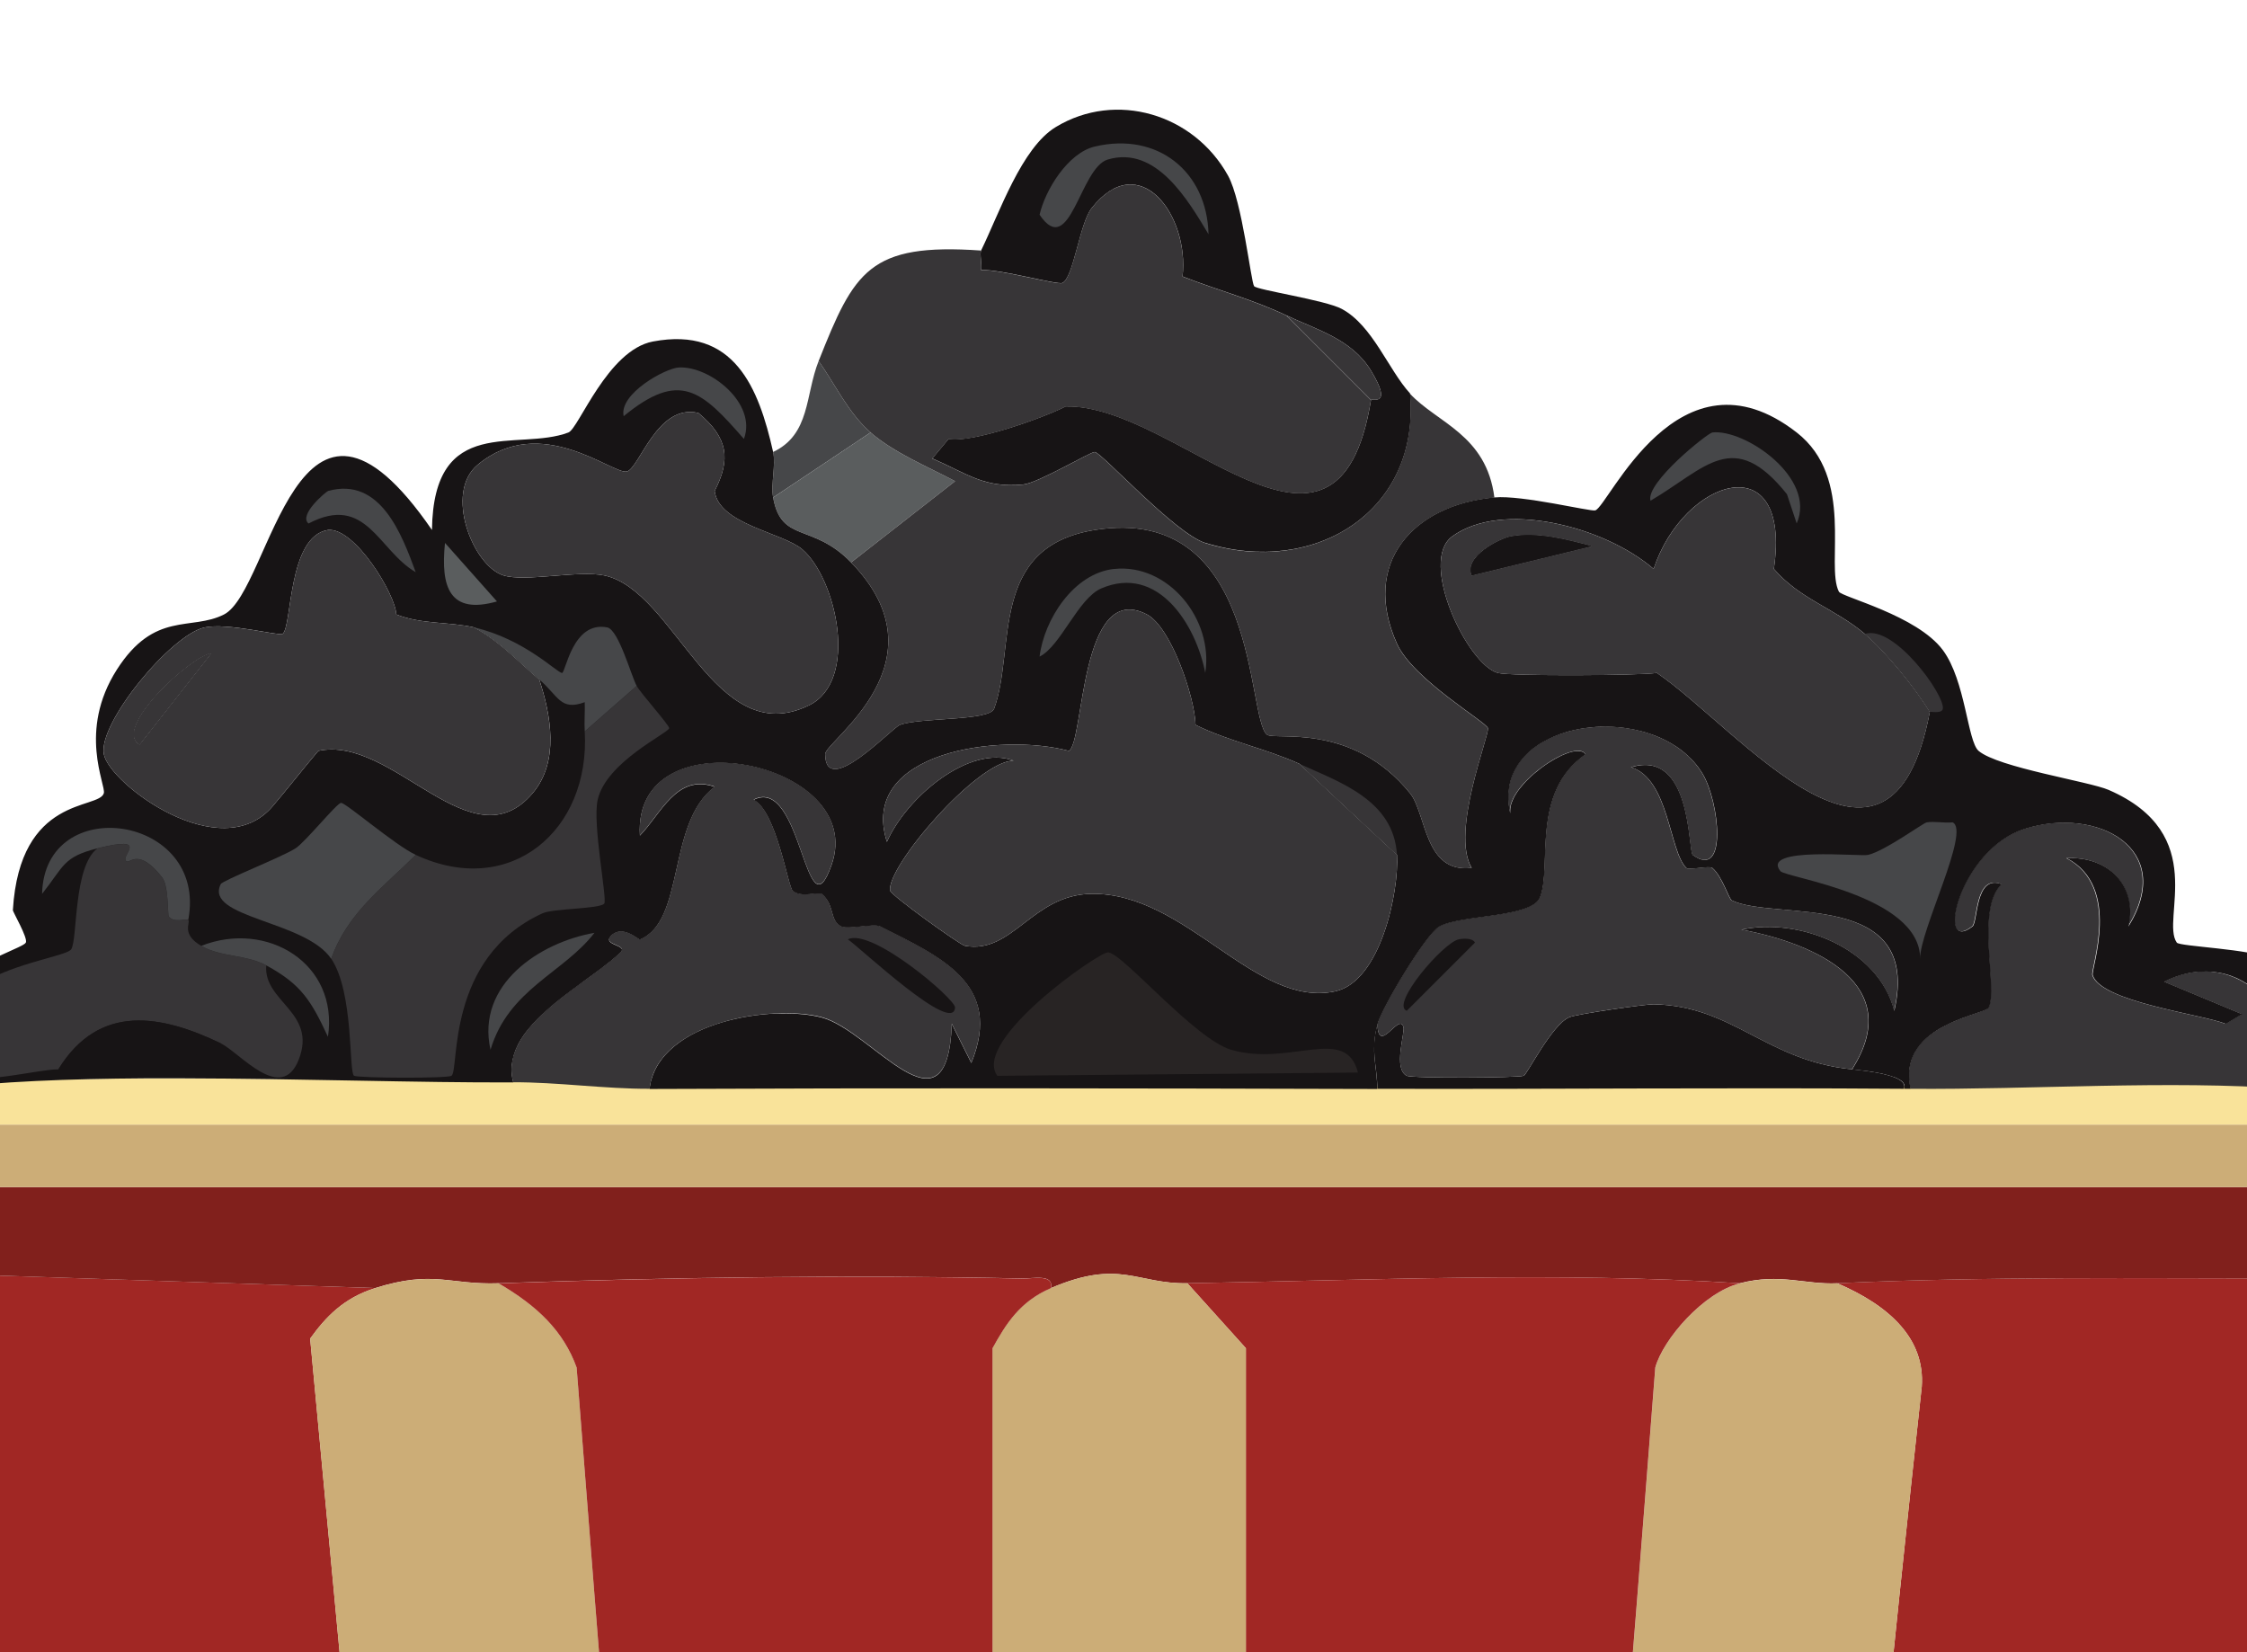 <?xml version="1.0" encoding="UTF-8"?>
<svg id="Layer_1" data-name="Layer 1" xmlns="http://www.w3.org/2000/svg" viewBox="0 0 393 289">
  <defs>
    <style>
      .cls-1 {
        fill: #a12724;
      }

      .cls-2 {
        fill: #81201c;
      }

      .cls-3 {
        fill: #373537;
      }

      .cls-4 {
        fill: #171415;
      }

      .cls-5 {
        fill: #464749;
      }

      .cls-6 {
        fill: #373537;
      }

      .cls-7 {
        fill: #ccad77;
      }

      .cls-8 {
        fill: #5a5d5e;
      }

      .cls-9 {
        fill: #282424;
      }

      .cls-10 {
        fill: #f9e39a;
      }
    </style>
  </defs>
  <g>
    <path class="cls-1" d="M65.62,225.29c-5.55,1.74-8.66,5.08-11.37,8.83l29.55,315.07c-2.33-2.32-41.81-13-48.87-12.62C17.69,432.22,5.11,327.26-10.53,222.76l76.15,2.52Z"/>
    <path class="cls-1" d="M402.03,229.49c-9.2,64.79-18.65,129.6-28.41,194.34-1.52-.19-10.97-19.58-14.78-14.72-.2,33.83-11.89,66.69-29.55,97.59l-21.59,29.87c9.17-98.02,17.68-196.11,28.41-294.04.61-8.34-5.57-14.13-14.78-18.09,26.33-1.2,52.61-.85,78.99-.84l1.7,5.89Z"/>
    <path class="cls-2" d="M405.44,207.62l-3.41,21.87-1.7-5.89c-26.38-.01-52.66-.36-78.99.84-5.7.26-9.98-1.81-17.05,0-32.14-2.05-64.46-.53-96.61,0-8.95.15-11.76-4.31-23.87.84.5-2.52-3.04-1.64-5.11-1.68-30.38-.65-61.17-.21-91.49.84-8.78.3-11.32-2.37-21.59.84l-76.15-2.52c-.75-5-2.8-10.02-2.27-15.14h418.25Z"/>
    <path class="cls-7" d="M413.4,192.48c8.35,5.01,2.33,14.03-7.96,15.14H-12.81c-10.29-1.83-17.32-9.21-7.96-15.14l8.52,4.21h415.98l9.66-4.21Z"/>
    <path class="cls-10" d="M89.48,189.11c7.66-.03,15.96.87,23.87.84,42.42-.14,84.85-.09,127.29,0,30.6.06,61.41-.17,92.06,0,.38,0,.76,0,1.14,0,21.2.12,45.15-1.14,65.92,0,2.21.12,3.8.13,5.68-.84.72,2.68,4.24,1.14,7.96,3.37l-9.66,4.21H-12.24l-8.52-4.21c4.28-2.72,5.36-2.05,10.23-2.52,26.18-2.55,71.64-.73,100.02-.84Z"/>
    <path class="cls-7" d="M87.21,224.45c6.81,3.97,11.35,8.37,13.64,14.72,8.25,106.16,17.27,212.25,25,318.43.77,10.6,2.06,21.39,3.41,31.97-13.97-.13-28.1.38-42.05,0-.12-.71.27-.79,1.14-.84,12.4-.71,25.58.52,38.07,0,.32-4.56-.74-29.49-4.55-31.13l-36.94-5.89c-.29-.98-.2-1.59-1.14-2.52l-29.55-315.07c2.71-3.75,5.81-7.1,11.37-8.83,10.28-3.21,12.81-.54,21.59-.84Z"/>
    <path class="cls-7" d="M321.34,224.45c9.21,3.96,15.38,9.75,14.78,18.09-10.74,97.93-19.25,196.02-28.41,294.04-1.65,17.64-4.47,35.27-4.55,53-14.02.34-28.23-.96-42.05-.84.08-.54-.16-1.24,0-1.68,11.19,3.6,25.79.82,38.07,1.68,3.22-1.64,5.05-40.39,5.68-46.27-9.86,13.45-21.5,29.88-42.62,34.49,8.71-112.61,18.58-225.17,27.28-337.78,1.34-4.87,8.33-13.07,14.78-14.72,7.07-1.81,11.35.26,17.05,0Z"/>
    <path class="cls-1" d="M304.29,224.45c-6.45,1.66-13.44,9.85-14.78,14.72-8.7,112.62-18.57,225.18-27.28,337.78-.3,3.88.38,6.04-1.14,10.1-.16.44.08,1.14,0,1.68-14.3.12-28.79.78-43.19.84V235.8l-10.23-11.36c32.14-.53,64.47-2.05,96.61,0Z"/>
    <path class="cls-7" d="M207.68,224.45l10.23,11.36v353.77c-14.75.07-29.57.06-44.33,0V235.8c2.29-4.13,4.74-8.18,10.23-10.52,12.11-5.15,14.91-.69,23.87-.84Z"/>
    <path class="cls-1" d="M183.82,225.29c-5.49,2.34-7.94,6.38-10.23,10.52v319.28c-14.61,4.12-32.4,4.06-47.74,2.52-7.74-106.18-16.75-212.27-25-318.43-2.29-6.35-6.83-10.75-13.64-14.72,30.33-1.05,61.12-1.49,91.49-.84,2.08.04,5.61-.84,5.11,1.68Z"/>
  </g>
  <g>
    <path class="cls-5" d="M152.27,75.64l-17.05,11.37c-.42-2.36.5-5.74,0-7.96,6.54-3.1,5.58-9.92,7.96-15.91,2.91,4.12,5.21,9.11,9.09,12.5Z"/>
    <path class="cls-6" d="M400.04,190.43c-20.77-1.54-44.72.17-65.92,0-2.5-11.25,12.98-12.91,13.64-14.21,1.67-3.26-2.35-17.29,2.27-21.59-4.68-1.83-4.13,6.62-5.11,7.39-6.48,5.05-2.34-13.43,9.09-17.05,12.69-4.01,26.6,3.4,18.18,17.05,1.63-7.07-3.53-12.34-10.8-11.93,9.67,4.98,4.2,19.38,4.55,20.46,1.5,4.68,18.98,6.82,23.3,8.52l2.84-1.7-13.64-5.68c13.11-6.59,24.34,6.13,21.59,18.75Z"/>
    <path class="cls-8" d="M167.05,84.16l-18.19,14.21c-6.81-7-12.19-3.33-13.64-11.36l17.05-11.37c4.1,3.58,9.98,5.98,14.78,8.52Z"/>
    <g>
      <path class="cls-3" d="M257.4,151.79c-8.34,1.02-7.88-9.48-10.8-13.07-10.15-12.5-23.63-9.16-25-10.23-3.64-2.84-1.16-40.43-30.12-35.8-18.69,2.99-13.79,20.92-17.61,31.26-.81,2.18-13.01,1.5-16.48,2.84-1.46.57-12.99,12.99-13.07,5.11-.02-2.26,21.47-16.12,4.54-33.53l18.19-14.21c-4.79-2.54-10.67-4.95-14.78-8.52-3.88-3.39-6.18-8.38-9.09-12.5,6.23-15.68,8.8-20.69,28.41-19.32-.29.6.18,2.41,0,3.41,3.69-.09,13.33,2.67,14.21,2.27,1.95-.88,3.02-10.41,5.11-13.07,8.36-10.62,17.12,1.24,15.91,11.94,6.06,2.38,12.27,4.02,18.18,6.82l14.78,14.78c-5.88,36.3-33.89.64-53.42,1.14-3.81,1.97-16.29,6.43-20.46,5.68l-2.84,3.41c6.08,2.64,9.08,5.22,15.91,4.55,2.61-.26,11.82-5.76,12.5-5.68,1.25.14,14.05,14.28,19.32,15.91,19.14,5.94,37.62-5.55,35.8-26.14,4.75,5.15,13.38,7.15,14.78,18.19-14.27,1.29-23.38,11.52-17.05,25.57,2.82,6.26,15.66,13.72,15.91,14.78.29,1.23-6.59,18.24-2.84,24.44Z"/>
      <g>
        <path class="cls-4" d="M210.8,94.96c-5.27-1.64-18.08-15.77-19.32-15.91-.68-.08-9.89,5.42-12.5,5.68-6.83.68-9.83-1.9-15.91-4.55l2.84-3.41c4.17.75,16.65-3.71,20.46-5.68,19.53-.49,47.54,35.17,53.42-1.14.06-.37,3.93,1.36,0-5.12-3.36-5.52-9.42-7.12-14.78-9.66-5.91-2.81-12.12-4.44-18.18-6.82,1.21-10.7-7.55-22.55-15.91-11.94-2.1,2.66-3.16,12.2-5.11,13.07-.88.39-10.52-2.36-14.21-2.27.18-1-.29-2.81,0-3.41,3.21-6.58,7.07-17.97,13.07-21.59,10.49-6.36,24.13-2.31,30.12,8.52,2.48,4.5,3.99,18.5,4.55,19.32.45.66,12.44,2.42,15.34,3.98,5.4,2.9,8.17,10.68,11.94,14.78,1.82,20.59-16.66,32.08-35.8,26.14Z"/>
        <path class="cls-5" d="M191.48,25.63c10.98-2.6,19.63,4.38,19.89,15.34-3.58-5.96-9.15-15.57-17.62-13.07-4.9,1.45-6.57,17.57-11.93,9.66.98-4.31,4.95-10.82,9.66-11.93Z"/>
        <path class="cls-6" d="M239.79,69.96l-14.78-14.78c5.36,2.54,11.42,4.13,14.78,9.66,3.93,6.48.06,4.75,0,5.12Z"/>
      </g>
    </g>
    <g>
      <path class="cls-4" d="M323.89,187.02c2.58.26,10.11,1.05,9.09,3.41-30.66-.23-61.46.08-92.06,0-.14-4.6-1.25-6.6,0-11.37.11,5.68,3.82-2.09,4.55.57.29,1.06-1.84,7.31.57,8.52.91.46,19.51.37,20.46,0,.6-.24,4.9-8.91,7.96-10.23,1.33-.58,13.4-2.3,14.78-2.27,13.91.27,19.62,9.86,34.66,11.37Z"/>
      <g>
        <path class="cls-6" d="M323.89,187.02c-15.05-1.5-20.76-11.1-34.66-11.37-1.37-.03-13.44,1.69-14.78,2.27-3.05,1.32-7.35,9.99-7.96,10.23-.95.37-19.55.46-20.46,0-2.41-1.22-.28-7.47-.57-8.52-.72-2.65-4.43,5.11-4.55-.57.74-2.84,8.43-15.7,10.8-17.05,3.72-2.12,16.18-1.47,17.62-5.11,2.14-5.42-1.7-18.32,7.96-25-1.71-2.95-14.67,5.76-13.07,10.8-4.44-16.92,25.22-21.17,33.53-7.39,2.95,4.9,4.41,18.66-1.7,14.21-.88-.64-.08-18.62-10.8-15.34,6.68,2.08,6.65,14.67,9.66,17.62.44.43,4.04-.44,4.55,0,1.77,1.52,2.88,5.43,3.41,5.68,7.61,3.68,33.31-2.17,28.41,19.32-2.78-10.93-16.63-16.4-26.71-14.21,12.98,2.42,28.82,9.62,19.32,24.44Z"/>
        <path class="cls-4" d="M255.13,164.29c.8-.17,2.44-.25,2.84.57l-11.93,11.93c-2.9-1.12,6.38-11.93,9.09-12.5Z"/>
      </g>
    </g>
    <g>
      <path class="cls-6" d="M113.63,190.43c-7.9.03-16.21-1.18-23.87-1.14-2.65-9.83,13-17.17,18.75-22.73,1.39-1.34-3.15-1.24-1.7-2.84,1.99-2.21,4.88.67,5.11.57,7.97-3.26,4.67-20.36,13.07-26.71-6.65-2.35-9.41,4.79-13.07,8.52-1.31-21.44,39.88-13.08,33.53,5.11-4.57,13.08-5.14-15.65-13.64-11.37,4,2.05,6,15.17,6.82,15.91,1.45,1.31,4.56.1,5.11.57,2.31,1.96,1.3,4.67,3.41,5.68,1.21.58,5.67-.59,6.82,0,10.25,5.2,21.62,9.94,15.91,23.87l-3.41-6.82c-.77,20.95-13.95,1.18-22.73-1.14s-28.84.88-30.12,12.5Z"/>
      <path class="cls-4" d="M148.29,164.29c4.13-2.1,18.85,10.47,18.75,11.93-.33,4.9-16.65-10.51-18.75-11.93Z"/>
    </g>
    <g>
      <path class="cls-4" d="M278.43,95.53l-21.03,5.12c-1.41-3.34,4.97-6.47,6.82-6.82,4.58-.88,9.81.53,14.21,1.7Z"/>
      <path class="cls-4" d="M24.41,130.2l12.5-15.91c-3.64.6-17.21,13.12-12.5,15.91ZM24.41,130.2l12.5-15.91c-3.64.6-17.21,13.12-12.5,15.91ZM397.2,167.7c-3.48-1.75-16-2.15-16.48-2.84-2.87-4.08,5.9-18.98-11.93-26.71-3.39-1.47-19.29-3.9-22.73-6.82-1.95-1.66-2.28-12.26-6.25-17.62-4.52-6.1-17.71-9.29-18.19-10.23-2.38-4.67,2.87-19.88-7.39-27.85-20.67-16.05-32.9,13.03-35.23,13.64-.86.22-12.77-2.71-17.62-2.27-14.27,1.29-23.38,11.52-17.05,25.57,2.82,6.26,15.66,13.72,15.91,14.78.29,1.23-6.59,18.24-2.84,24.44-8.34,1.02-7.88-9.48-10.8-13.07-10.15-12.5-23.63-9.16-25-10.23-3.64-2.84-1.16-40.43-30.12-35.8-18.69,2.99-13.79,20.92-17.61,31.26-.81,2.18-13.01,1.5-16.48,2.84-1.46.57-12.99,12.99-13.07,5.11-.02-2.26,21.47-16.12,4.54-33.53-6.81-7-12.19-3.33-13.64-11.36-.42-2.36.5-5.74,0-7.96-2.53-11.26-6.81-22.01-21.03-19.32-7.95,1.51-12.96,15.22-14.77,15.91-8.9,3.39-23.6-3.38-23.87,17.05-23.75-34.53-28.07,10.56-36.37,14.78-5.77,2.93-12.13-.7-18.75,9.66-6.85,10.74-1.87,20.18-2.27,21.6-.84,2.92-14.69.27-15.91,20.45-.02.31,2.66,4.85,2.27,5.68-.74,1.59-27.08,8.16-15.11,25.1.1.16.22.31.34.48,9.82-1.29,22.36-1.76,35.7-1.84,2.1,0,4.22,0,6.36,0,20.4.04,41.92.79,57.96.71-.02-.06-.03-.12-.05-.19h0c-.04-.18-.08-.35-.11-.51-.03-.17-.06-.34-.08-.51,0-.07-.01-.13-.02-.19,0-.1-.02-.19-.02-.28,0-.05,0-.1,0-.15,0-.13,0-.27,0-.4s0-.26,0-.39c0-.16.02-.31.03-.47.01-.12.03-.24.05-.35.02-.13.04-.27.07-.4.02-.13.05-.26.09-.39.03-.12.06-.25.1-.37,0,0,0-.02,0-.03,0,0,0,0,0-.01.03-.12.07-.24.11-.36.02-.07.05-.15.08-.22,0-.03.02-.07.03-.1.03-.1.07-.2.11-.3.08-.2.17-.4.26-.59.07-.15.14-.31.22-.46,0-.01.01-.02.02-.04.01-.02.02-.04.03-.06.07-.12.13-.24.2-.36,0,0,.01-.02.02-.03.1-.17.19-.32.29-.49.02-.03.04-.06.06-.09.1-.16.21-.33.33-.49,0,0,0,0,0-.01.12-.18.25-.36.39-.53.13-.18.27-.35.41-.52.47-.58.98-1.15,1.53-1.71.17-.17.34-.34.51-.51.11-.11.23-.22.35-.33.11-.11.23-.22.36-.33.12-.11.24-.22.36-.33.22-.2.44-.39.67-.59.09-.08.19-.16.28-.24.19-.16.37-.31.56-.47.06-.05.13-.1.19-.16.29-.24.59-.48.88-.71.29-.23.59-.47.89-.69.26-.2.53-.4.79-.6.8-.6,1.6-1.18,2.38-1.76.26-.19.52-.38.78-.57.39-.28.77-.56,1.14-.83.37-.27.74-.54,1.09-.81.24-.18.47-.35.69-.53.11-.09.22-.17.33-.26.22-.18.44-.35.65-.51.63-.51,1.2-1,1.7-1.48,1.39-1.34-3.15-1.24-1.71-2.84,1.99-2.21,4.88.67,5.11.57,7.97-3.26,4.67-20.36,13.07-26.71-6.65-2.35-9.41,4.79-13.07,8.52-1.31-21.44,39.88-13.08,33.53,5.11-4.57,13.08-5.14-15.66-13.64-11.36,4,2.05,6,15.17,6.82,15.91,1.45,1.31,4.56.1,5.11.57,2.31,1.96,1.3,4.67,3.41,5.68,1.21.58,5.67-.59,6.82,0,10.25,5.2,21.62,9.94,15.91,23.87l-3.41-6.82c-.77,20.95-13.95,1.18-22.73-1.13-1.96-.52-4.46-.77-7.18-.71-.11,0-.21,0-.32,0-.11,0-.22,0-.32,0-.03,0-.07,0-.1,0-.2,0-.4.02-.6.03-.06,0-.13,0-.19,0-.11,0-.23.01-.34.02-.27.02-.54.04-.8.07-.27.02-.54.05-.81.08-.29.03-.59.07-.88.1-.04,0-.09,0-.13.02-.31.04-.63.09-.94.14-.16.02-.32.05-.49.08-.28.05-.56.1-.84.15-.16.03-.32.06-.48.1-.09.02-.18.04-.27.06-.23.05-.46.1-.69.15-.29.07-.58.14-.86.21-.25.06-.49.13-.74.2-.19.05-.37.1-.55.16-.19.05-.37.11-.55.17-.26.08-.52.17-.78.26-.02,0-.04.01-.06.02-.03,0-.06.02-.09.03-.2.07-.4.14-.6.22-.54.2-1.08.42-1.59.66-.26.12-.51.24-.77.36-.1.05-.2.1-.3.15-.18.09-.36.19-.53.28-.12.07-.24.13-.36.2-.21.12-.42.24-.62.37-.22.13-.44.28-.65.42-.23.15-.45.3-.67.47-.12.09-.24.18-.35.27-.1.08-.19.15-.29.23-.1.08-.19.15-.28.23-.19.16-.36.31-.53.48-.09.09-.18.17-.27.26-.1.1-.2.2-.29.3-.1.1-.19.2-.28.3-.19.2-.36.42-.53.63-.16.21-.32.42-.47.64-.16.23-.3.48-.44.72-.14.23-.26.48-.38.72-.24.5-.43,1.02-.59,1.56-.02.1-.05.2-.08.29-.01.05-.02.1-.04.15-.01.05-.02.1-.03.15-.04.2-.08.4-.11.61,0,.04-.01.08-.02.11-.02.12-.03.24-.05.37,42.42-.19,84.85-.12,127.29,0,0-.16,0-.32-.02-.48,0-.17-.01-.34-.02-.5,0-.08,0-.15-.01-.22-.02-.29-.04-.56-.07-.82,0-.03,0-.06,0-.09-.02-.24-.04-.48-.07-.7,0-.11-.02-.22-.04-.34-.02-.22-.05-.44-.08-.66,0,0,0-.02,0-.03-.02-.2-.05-.4-.07-.6-.05-.42-.09-.83-.12-1.24-.02-.2-.03-.41-.04-.62,0-.11-.01-.22-.01-.33,0-.17,0-.33,0-.5,0-1.23.15-2.56.59-4.23.75-2.84,8.43-15.7,10.8-17.04,3.72-2.12,16.18-1.47,17.62-5.12,2.14-5.41-1.7-18.32,7.95-25-.24-.41-.69-.59-1.3-.59-.07,0-.14,0-.21,0-.08,0-.16,0-.25.02-.07,0-.14.02-.22.03-.09.01-.17.03-.26.05,0,0-.01,0-.02,0-.1.02-.19.04-.3.07-.11.03-.22.06-.33.1-.05.01-.1.03-.14.05-.14.05-.29.1-.44.16-.45.17-.92.39-1.4.65-.14.07-.29.15-.43.23-.18.1-.37.21-.55.32-.16.09-.33.2-.49.3-.17.1-.33.21-.5.33-.08.06-.17.11-.25.17-.17.11-.33.23-.49.35-.01,0-.03.02-.05.03-.1.08-.21.16-.31.24-.38.29-.74.58-1.1.89-.07.07-.14.13-.21.19-.08.07-.15.13-.23.2-.15.14-.3.28-.44.42-.11.1-.21.21-.32.32-.1.1-.2.21-.31.32-.14.15-.27.29-.39.44-.2.22-.38.44-.55.66-.09.11-.17.22-.25.33-.05.06-.09.13-.14.19-.09.12-.17.24-.24.37-.15.22-.28.45-.39.67-.04.07-.07.14-.1.2-.04.08-.08.16-.11.24-.07.15-.12.29-.18.44-.02.06-.04.12-.06.18-.02.06-.04.12-.06.19-.01.06-.03.13-.05.19-.01.06-.03.13-.04.19,0,0,0,.02,0,.03-.02.11-.04.23-.05.34-.01.12-.02.24-.02.36,0,.08,0,.16,0,.23,0,.08.01.15.02.23h0c-.03-.11-.06-.24-.08-.36-.02-.1-.04-.2-.06-.3,0-.01,0-.03,0-.04-.02-.13-.04-.27-.06-.4-.03-.18-.05-.36-.07-.54,0-.09-.02-.18-.02-.27,0-.09-.01-.18-.02-.27-.02-.41-.03-.81,0-1.2,0-.17.02-.33.03-.5.03-.33.08-.65.13-.96.03-.16.06-.31.1-.47.04-.16.08-.31.12-.46.04-.14.09-.28.13-.41.05-.16.11-.32.17-.47.09-.21.17-.41.27-.61.05-.11.1-.21.16-.32.03-.06.07-.13.1-.19.06-.1.11-.2.18-.3.07-.12.14-.24.21-.36,0,0,.02-.02.02-.03.09-.13.17-.26.26-.38.08-.11.17-.22.25-.33.09-.11.18-.22.26-.33.02-.02.04-.04.06-.07.09-.11.2-.23.3-.34.1-.11.21-.23.32-.34.13-.13.26-.26.39-.38.04-.03.07-.07.11-.1.15-.13.29-.26.45-.39.11-.09.22-.18.34-.27h0c.23-.18.47-.35.71-.51.12-.09.25-.17.38-.25.12-.08.25-.16.38-.23.13-.08.26-.15.39-.22.13-.07.26-.15.4-.21.16-.09.32-.17.49-.25.26-.13.53-.25.8-.37.13-.05.26-.1.39-.16.26-.1.53-.2.79-.3.27-.09.54-.19.82-.27.1-.03.21-.07.31-.1.11-.03.22-.06.33-.09.16-.04.31-.09.47-.12.19-.05.38-.09.57-.13.19-.04.39-.08.58-.12.1-.02.2-.04.29-.06.29-.05.59-.1.88-.14.13-.02.26-.04.39-.05.13-.02.26-.03.39-.05.2-.02.4-.04.6-.06.2-.02.4-.04.6-.05.13,0,.27-.02.4-.02.13,0,.27,0,.4-.01.48-.01.96-.01,1.44,0,.42,0,.84.03,1.27.06.26.02.52.04.79.07.18.02.36.04.54.06.16.02.32.04.48.07.18.02.36.05.54.09.26.04.52.09.78.14.41.08.82.18,1.22.28.4.1.8.22,1.2.35.22.07.44.14.67.22.22.08.44.16.65.24.23.09.45.18.67.28.02,0,.05.02.08.03.11.05.23.1.34.16.1.04.2.09.3.14.17.08.34.17.5.25.16.08.31.16.47.25.17.09.34.19.5.29.09.05.17.1.25.15.19.11.37.23.55.35.34.22.66.46.98.71.32.25.62.5.92.78.26.24.51.48.76.74.08.08.16.17.24.26.01,0,.02.02.04.04.01.01.02.03.04.04.01.01.03.03.04.05.07.08.13.15.2.23.11.12.21.25.32.38,0,.01.02.02.03.04.1.13.2.26.3.39.02.03.05.06.07.1,0,0,0,.01.01.02.08.1.14.2.21.3,0,0,0,.01.01.02.05.08.1.15.16.23.09.14.18.28.26.41,2.95,4.89,4.41,18.66-1.71,14.2-.88-.64-.08-18.62-10.79-15.34,6.67,2.08,6.65,14.67,9.66,17.61.45.44,4.04-.44,4.55,0,1.77,1.52,2.88,5.43,3.41,5.68,7.61,3.68,33.31-2.17,28.41,19.32-2.78-10.93-16.63-16.4-26.71-14.21,12.98,2.42,28.82,9.61,19.32,24.44.08,0,.15.01.24.02.14.01.29.03.45.05.08,0,.17.02.25.03.3.03.63.07.98.11.08,0,.16.02.24.03.08.01.15.02.23.03.08,0,.17.02.25.03.12.02.25.03.38.05.06,0,.12.02.19.03.11.02.23.04.34.06.27.04.54.09.81.14.19.04.39.08.58.11.13.03.25.05.38.08.78.18,1.53.39,2.16.63.1.04.2.09.3.13.04.02.09.04.13.06.2.1.38.2.54.3.03.02.07.05.1.07.02,0,.03.02.05.04.03.02.07.05.09.07.05.04.09.08.13.12.05.05.1.1.14.16.02.02.04.05.05.08.03.04.05.09.08.13.03.06.05.11.07.18,0,.03.01.06.02.09,0,.03,0,.06,0,.09,0,.15-.02.31-.09.48.38,0,.76,0,1.14,0-.03-.14-.06-.28-.08-.42,0-.02,0-.04,0-.06-.06-.33-.1-.65-.13-.97-.04-.45-.05-.88-.04-1.29,0-.12.01-.24.02-.36,0-.1.02-.19.03-.28,0-.04,0-.09.01-.12.01-.1.03-.2.04-.29.03-.17.06-.34.1-.5.04-.17.08-.33.13-.49.03-.1.07-.21.1-.31.04-.11.09-.23.13-.35.09-.23.19-.45.3-.67.06-.1.11-.21.18-.32.12-.21.24-.41.38-.61t0,0c.13-.2.28-.39.42-.57.15-.19.31-.37.48-.55.08-.09.17-.17.25-.26.1-.1.19-.19.29-.28.1-.09.2-.18.3-.27.1-.09.2-.18.31-.26.1-.09.21-.17.32-.25.31-.24.63-.46.96-.68.17-.1.33-.21.5-.31.17-.1.34-.2.51-.29.03-.01.06-.03.08-.04.12-.07.24-.13.36-.19.24-.12.48-.25.72-.36.12-.06.24-.11.36-.17.12-.06.24-.11.36-.16.01,0,.02,0,.04-.02.16-.07.32-.14.49-.21.26-.11.51-.21.77-.31.1-.04.2-.08.3-.12.1-.04.2-.08.3-.11.2-.08.4-.15.59-.21.13-.05.26-.1.39-.14.77-.27,1.46-.49,2.01-.69.1-.03.18-.06.27-.1.12-.05.24-.09.34-.13.18-.08.33-.14.45-.21.06-.04.11-.07.16-.1.08-.06.14-.11.17-.17,1.67-3.26-2.35-17.29,2.27-21.59-4.68-1.83-4.13,6.62-5.11,7.39-6.48,5.04-2.34-13.43,9.1-17.05,12.69-4.01,26.6,3.4,18.18,17.05,1.64-7.07-3.53-12.34-10.79-11.94,9.67,4.98,4.2,19.38,4.54,20.46,1.5,4.68,18.98,6.81,23.3,8.52l2.84-1.7-13.64-5.68c.21-.1.42-.21.63-.3.04-.02.09-.04.13-.06.18-.08.36-.16.54-.23.2-.09.4-.16.6-.23.12-.05.25-.09.37-.13.22-.08.44-.15.66-.21.17-.05.34-.1.51-.14.22-.06.45-.11.68-.16.25-.05.49-.1.74-.14.18-.03.37-.06.55-.08.01,0,.03,0,.05,0,.27-.03.53-.06.79-.07.04,0,.08,0,.12,0,.25-.02.5-.02.76-.02h.02c.07,0,.14,0,.21,0,.07,0,.15,0,.21,0,.12,0,.24,0,.36.01.09,0,.18,0,.27.02.03,0,.07,0,.1,0,.1,0,.21.02.31.03.06,0,.11.01.17.02.1,0,.2.02.29.04.1.01.2.03.31.05.02,0,.04,0,.07,0,.19.03.38.07.56.11.07,0,.13.03.2.04.12.03.24.06.37.09.24.07.48.14.72.21.12.04.24.08.36.12.09.03.17.06.26.1.15.06.29.11.44.18,0,0,.02,0,.02,0,.11.05.21.09.32.14.11.05.23.1.34.16.22.11.44.22.66.35.22.12.43.25.64.38.21.13.42.27.62.41.1.07.2.14.3.22.2.15.4.3.59.46.19.16.38.32.57.49.1.09.19.17.28.26.09.09.18.17.27.26.07.07.14.14.21.22.01.02.03.03.05.05.14.15.29.31.43.47.11.13.22.25.33.39.04.05.09.1.13.16h0c.07.09.13.17.19.25.07.09.13.17.19.25.14.19.27.37.4.56h0c.08.12.16.24.24.36.06.09.12.2.19.29.07.1.13.21.19.32.04.08.09.15.13.23.08.14.16.28.23.42,0,0,0,.01.01.02.07.14.15.29.22.43.07.14.14.29.2.43.06.13.12.26.18.39.11.27.22.54.33.81.15.39.29.8.41,1.21,0,.01,0,.03,0,.04.04.14.08.29.12.43.04.14.08.29.11.43.04.16.08.33.11.49.07.33.13.67.19,1,.02.17.05.34.07.51.02.15.04.3.05.45.12,1.24.13,2.5,0,3.78-.01.15-.03.3-.05.45-.05.35-.1.69-.17,1.04-.03.15-.06.31-.09.46,2.15.16,3.7.17,5.51-1.02.06-.03.12-.08.18-.11.91-7.08-1.72-18.17-8.52-21.6ZM18.16,131.9c-1.01-5.43,11.74-20.87,17.61-22.16,3.96-.87,13.07,1.51,13.64,1.14,1.71-1.13.85-17.05,7.96-18.19,4.68-.44,11.78,11.2,11.94,14.78,4.35,1.74,9.24,1.26,13.64,2.27,4.43,2.39,7.64,5.9,11.36,9.09,2.03,6.17,3.57,14.33-1.14,19.89-10.71,12.65-24.42-10.22-37.5-7.39-2.71,3.2-5.4,6.65-7.96,9.66-9.08,10.72-28.59-3.91-29.55-9.09ZM141.47,123.37c-16.5,8.08-23.39-20.17-35.8-22.73-4.56-.94-13.8,1.19-17.61,0-5.38-1.69-10.36-14.46-4.55-19.32,11.08-9.28,23.73,1.78,26.14,1.14,2.21-.59,5.28-11.94,12.5-10.23,5.28,4.39,5.65,8.17,2.84,13.64.71,5.84,11.9,7.27,15.35,10.23,5.9,5.07,9.99,22.94,1.13,27.28ZM233.53,173.38c-13.98,3.02-26.05-17.28-42.62-17.05-10.41.14-13.79,10.62-22.16,9.09-.8-.14-12.96-8.85-13.07-9.66-.6-4.19,15.17-22.62,21.6-22.73-7.7-2.85-18.7,6.38-22.16,14.21-5.04-15.83,19.96-19.11,31.82-15.91,2.7-1.34,1.86-29.97,13.64-23.87,4.26,2.21,8.4,14.54,8.52,19.32,5.79,2.87,12.31,4.15,18.18,6.82l17.05,15.91c.38,6.43-2.86,22.16-10.8,23.87ZM289.79,117.69c-2.89.47-25.75.58-27.84,0-5.36-1.5-13.89-19.54-7.96-23.87,8.69-6.35,26.52-1.84,35.23,5.68,5.25-15.9,24.21-21.92,21.03,0,4.51,5.27,10.56,6.87,15.91,11.36,3.62,3.04,8.84,9.44,11.36,13.64-6.93,36.69-33.36,2.98-47.74-6.82ZM24.41,130.2l12.5-15.91c-3.64.6-17.21,13.12-12.5,15.91Z"/>
      <g>
        <path class="cls-6" d="M57.94,167.7c2.82-8.04,9.03-12.47,14.78-18.18,16.58,7.71,30.55-4.35,29.55-21.59l9.09-7.96c.64,1.2,5.76,6.93,5.68,7.39-.15.87-10.99,5.89-12.5,12.5-.97,4.24,1.72,17.49,1.14,18.18-.8.95-8.9.83-10.8,1.7-16.98,7.77-14.5,27.42-15.91,28.41-.7.49-16.3.41-17.05,0-.93-.51-.01-14.56-3.98-20.46Z"/>
        <path class="cls-3" d="M94.31,118.83c-3.72-3.19-6.93-6.7-11.36-9.09-4.4-1.02-9.29-.53-13.64-2.27-.15-3.57-7.25-15.22-11.94-14.78-7.11,1.13-6.25,17.05-7.96,18.19-.57.38-9.68-2-13.64-1.14-5.87,1.29-18.62,16.73-17.61,22.16.96,5.18,20.47,19.81,29.55,9.09,2.55-3.01,5.25-6.46,7.96-9.66,13.08-2.84,26.8,20.04,37.5,7.39,4.71-5.57,3.16-13.72,1.14-19.89ZM24.41,130.2c-4.7-2.79,8.86-15.31,12.5-15.91l-12.5,15.91Z"/>
        <path class="cls-3" d="M141.47,123.37c-16.5,8.08-23.39-20.17-35.8-22.73-4.56-.94-13.8,1.19-17.61,0-5.38-1.69-10.36-14.46-4.55-19.32,11.08-9.28,23.73,1.78,26.14,1.14,2.21-.59,5.28-11.94,12.5-10.23,5.28,4.39,5.65,8.17,2.84,13.64.71,5.84,11.9,7.27,15.35,10.23,5.9,5.07,9.99,22.94,1.13,27.28Z"/>
        <path class="cls-5" d="M72.71,149.52c-5.74,5.72-11.95,10.14-14.78,18.18-4.52-6.73-22.27-7.15-19.32-13.07.32-.65,10.61-4.69,13.07-6.25,1.7-1.08,7.2-7.89,7.96-7.96.79-.07,9.43,7.4,13.07,9.09Z"/>
        <path class="cls-5" d="M336.96,143.83c1.46-.22,3.07.15,4.55,0,3.19,1.42-5.82,19.1-5.68,23.87.08-11.08-23.49-14.17-24.44-15.34-3.5-4.35,13.97-2.51,15.34-2.84,3.03-.73,9.65-5.6,10.23-5.68Z"/>
        <path class="cls-5" d="M111.36,119.96l-9.09,7.96c-.1-1.68.06-3.42,0-5.11-4.28,1.58-4.58-1.08-7.96-3.98-3.72-3.19-6.93-6.7-11.36-9.09,8.76,2.03,14.45,7.9,15.34,7.96.64.04,1.83-9.2,7.96-7.96,2,.56,4.11,8.37,5.11,10.23Z"/>
        <g>
          <path class="cls-6" d="M32.93,160.88c.44.52-1.31,2.48,2.27,4.55,3.47,2,7.83,1.5,11.37,3.41-.56,6.37,8.93,8.16,5.68,16.48-3.04,7.79-10.35-1.27-13.64-2.84-10.25-4.91-21.19-7.18-28.41,4.55-3.27-.04-13.2,2.59-16.48,1.14-11.44-18.03,17.5-20.02,18.75-22.16,1.13-1.92.35-14.41,4.55-17.62,9.58-2.4,3.78,1.41,5.11,2.27.62.4,2.13-2.44,6.25,2.84,1.12,1.44.93,6.54,1.14,6.82.87,1.17,3.17.28,3.41.57Z"/>
          <path class="cls-4" d="M38.62,182.48c-12.46,6.37-15.25,4.72-28.41,4.55,7.22-11.73,18.17-9.46,28.41-4.55Z"/>
          <path class="cls-5" d="M32.93,160.88c-.24-.28-2.54.6-3.41-.57-.21-.28-.01-5.38-1.14-6.82-4.12-5.28-5.64-2.44-6.25-2.84-1.33-.86,4.47-4.67-5.11-2.27-5.99,1.5-5.79,3.06-9.66,7.96.39-17.94,29.05-13.85,25.57,4.55Z"/>
          <path class="cls-5" d="M46.57,168.84c-3.54-1.91-7.9-1.41-11.37-3.41,11.47-4.53,24.08,3.07,22.16,15.91-2.89-6.21-4.61-9.16-10.8-12.5Z"/>
        </g>
        <path class="cls-5" d="M103.97,163.15c-5.37,6.99-15.04,9.86-18.18,20.46-2.57-11.41,8.6-18.79,18.18-20.46Z"/>
        <path class="cls-5" d="M118.74,64.27c5.45-.28,13.7,6.3,11.37,12.5-7.38-8.45-11.18-12.07-21.03-3.98-.87-3.91,7.29-8.4,9.66-8.52Z"/>
        <path class="cls-5" d="M57.37,85.87c9.15-2.53,12.91,7.59,15.34,14.21-6.56-3.81-8.65-13.8-18.75-8.52-1.8-1.51,3.09-5.59,3.41-5.68Z"/>
        <g>
          <path class="cls-3" d="M233.53,173.38c-13.98,3.02-26.05-17.28-42.62-17.05-10.41.14-13.79,10.62-22.16,9.09-.8-.14-12.96-8.85-13.07-9.66-.6-4.19,15.17-22.62,21.6-22.73-7.7-2.85-18.7,6.38-22.16,14.21-5.04-15.83,19.96-19.11,31.82-15.91,2.7-1.34,1.86-29.97,13.64-23.87,4.26,2.21,8.4,14.54,8.52,19.32,5.79,2.87,12.31,4.15,18.18,6.82l17.05,15.91c.38,6.43-2.86,22.16-10.8,23.87Z"/>
          <path class="cls-9" d="M193.76,166.56c2.46-.02,15.15,15.17,21.59,17.05,10.28,3,20.03-4.41,22.16,3.98l-63.08.57c-4.49-6.2,17.67-21.58,19.32-21.59Z"/>
          <path class="cls-5" d="M194.89,99.51c9.4-.99,17.4,8.78,15.91,18.18-1.64-8.49-8.3-19.02-18.18-14.78-4.06,1.74-7.1,10.11-10.8,11.93.78-6.44,5.94-14.59,13.07-15.34Z"/>
          <path class="cls-6" d="M244.33,149.51l-17.05-15.91c7.06,3.21,16.49,6.34,17.05,15.91Z"/>
        </g>
        <path class="cls-8" d="M77.83,94.96l9.09,10.23c-8.27,2.35-9.89-2.46-9.09-10.23Z"/>
        <g>
          <path class="cls-6" d="M36.91,114.28l-12.5,15.91c-4.7-2.79,8.86-15.31,12.5-15.91Z"/>
          <path class="cls-6" d="M36.91,114.28l-12.5,15.91c-4.7-2.79,8.86-15.31,12.5-15.91Z"/>
        </g>
        <g>
          <path class="cls-5" d="M299.46,75.64c5.72-.67,18.29,7.99,14.78,15.91l-1.7-5.11c-9.4-11.75-14.19-4.54-23.87,1.14-.91-3.13,10-11.84,10.8-11.93Z"/>
          <path class="cls-6" d="M339.8,123.95c-.11.95-2.25.45-2.27.57-2.52-4.2-7.74-10.6-11.36-13.64,5.02-1.69,13.93,10.51,13.64,13.07Z"/>
          <g>
            <path class="cls-3" d="M326.16,110.87c-5.36-4.49-11.4-6.1-15.91-11.36,3.18-21.92-15.77-15.9-21.03,0-8.71-7.52-26.54-12.03-35.23-5.68-5.93,4.33,2.6,22.37,7.96,23.87,2.09.58,24.95.47,27.84,0,14.38,9.8,40.81,43.5,47.74,6.82-2.52-4.2-7.74-10.6-11.36-13.64ZM257.4,100.65c-1.41-3.34,4.97-6.47,6.82-6.82,4.58-.88,9.81.53,14.21,1.7l-21.03,5.12Z"/>
            <path class="cls-6" d="M278.43,95.53l-21.03,5.12c-1.41-3.34,4.97-6.47,6.82-6.82,4.58-.88,9.81.53,14.21,1.7Z"/>
            <path class="cls-4" d="M278.43,95.53l-21.03,5.12c-1.41-3.34,4.97-6.47,6.82-6.82,4.58-.88,9.81.53,14.21,1.7Z"/>
          </g>
        </g>
      </g>
    </g>
  </g>
</svg>